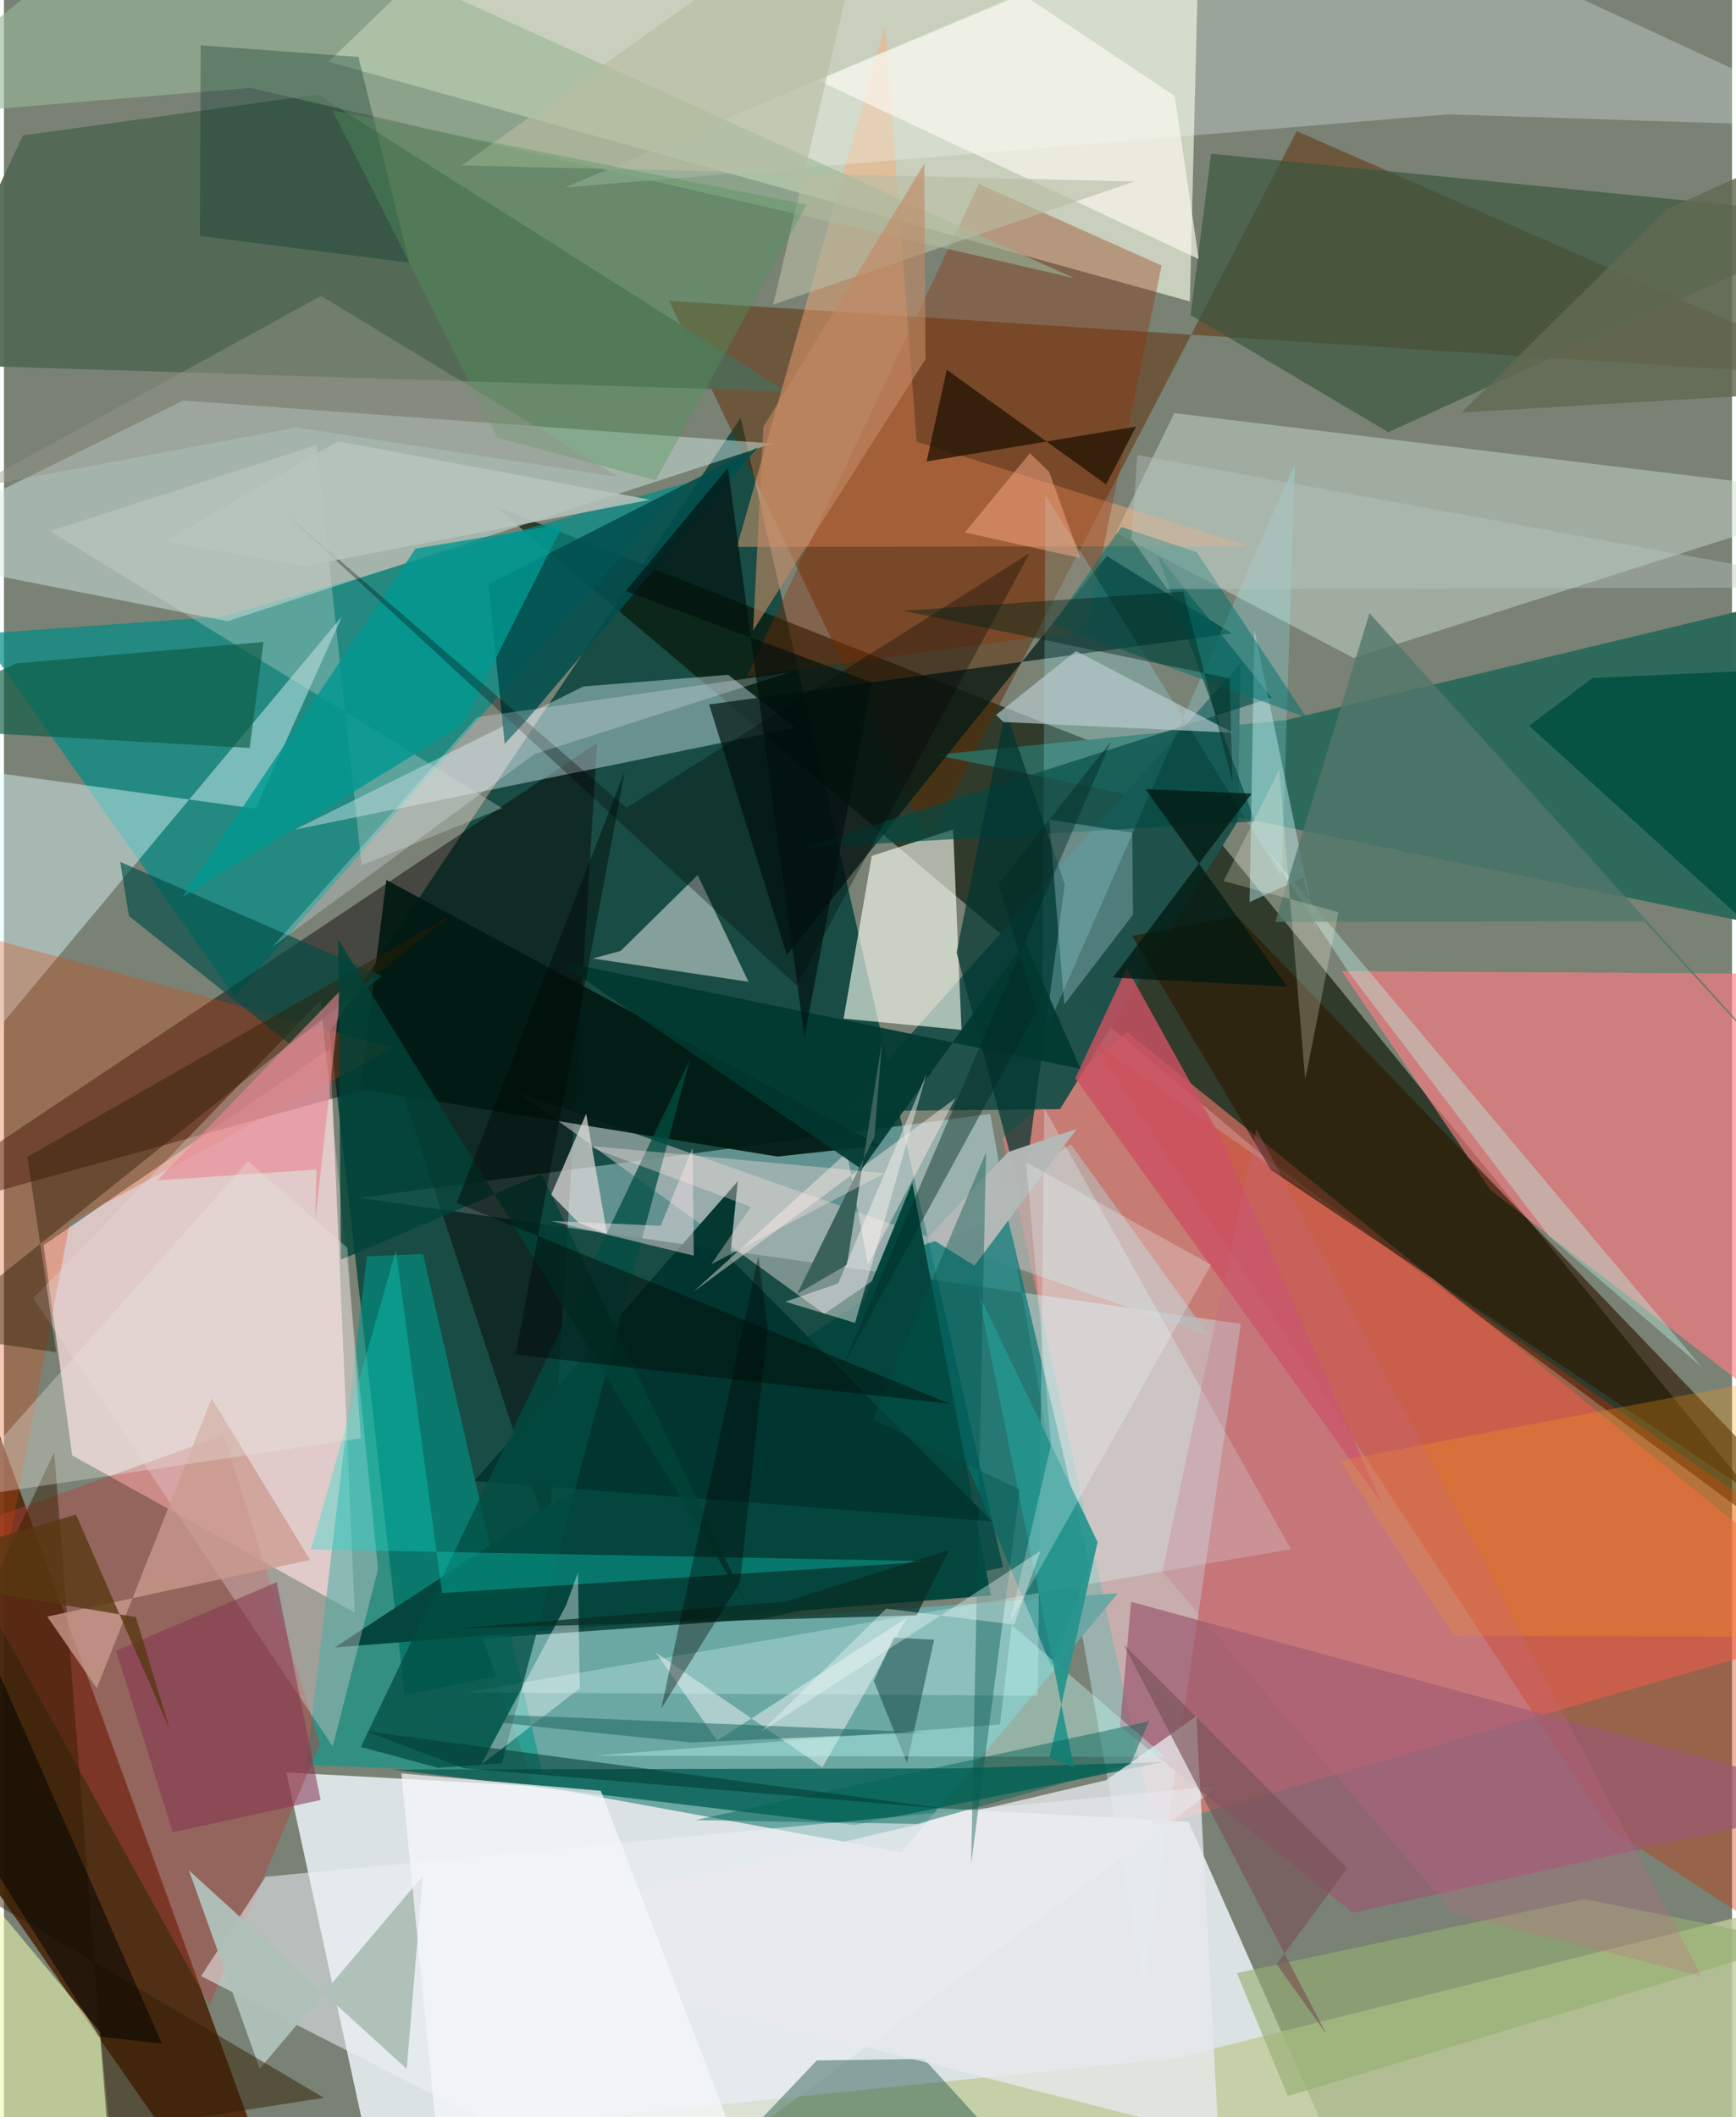 <svg xmlns="http://www.w3.org/2000/svg" width="228" height="278" viewBox="0 0 836 1024"><path fill="#798275" d="M0 0h836v1024H0z"/><path fill="#e2e9eb" fill-opacity=".925" d="M573.092 881.17l79.183 179.1-465.93 25.73-49.72-228.737z"/><path fill="#09433d" fill-opacity=".863" d="M483.317 758.028l-289.418 62.1-36.292-321.28L356.4 202.081z"/><path fill="#f0f5e0" fill-opacity=".667" d="M577.645-13.41L252.329-62 156.98 29.89l416.73 115.907z"/><path fill="#051201" fill-opacity=".631" d="M869.424 751.708L610.164 559.86 237.456 244.744 559.374 371.86z"/><path fill="#f3d5d6" fill-opacity=".8" d="M33.009 703.926l136.677 76.006-11.831-272.673-138.691 94.975z"/><path fill="#ff7872" fill-opacity=".576" d="M543.233 499.071l-60.017 51.42 73.083 333.117L898 785.121z"/><path fill="#4c260a" fill-opacity=".898" d="M126.984 1049.199L115.848 1086-18.703 892.6l6.277-226.925z"/><path fill="#c8f3fa" fill-opacity=".42" d="M598.365 640.297L551.502 960.28 477.16 538.756l-305.3 40.608z"/><path fill="#018c84" fill-opacity=".702" d="M106.005 298.153l223.87-64.511-218.216 248.282L-11.919 306.59z"/><path fill="#5e2b00" fill-opacity=".482" d="M321.792 145.5L898 182.862 625.397 63.444l-178.07 343.471z"/><path fill="#2d695b" fill-opacity=".98" d="M898 281.476l-27.119 170.236-420.163-86.604 169.488-16.81z"/><path fill="#d3eae5" fill-opacity=".482" d="M-62 266.926l170.143 33.544 263.742-85.972-285.096-20.791z"/><path fill="#fe7e81" fill-opacity=".643" d="M647.182 469.679l197.813 1.2L898 713.13 719.13 575.642z"/><path fill="#6ba7a3" d="M256.041 863.264l178.209 32.575 104.614-125.226-307.042 21.93z"/><path fill="#080100" fill-opacity=".451" d="M-62 592.368l252.91-69.847 72.684 221.515 23.31-384.7z"/><path fill="#bfcb9b" fill-opacity=".8" d="M898 912.412l-38.123 117.598-580.39-5.204 288.22-29.558z"/><path fill="#20514a" fill-opacity=".992" d="M405.514 537.482l192.67-216.539-1.301 76.241-86 139.262z"/><path fill="#fafff3" fill-opacity=".624" d="M406.188 492.696l13.624-78.702 39.368-12.775 4.047 96.884z"/><path fill="#cfded2" fill-opacity=".459" d="M652.85 318.247L537.995 257.71l28.172-57.895L898 240.026z"/><path fill="#e3f8ff" fill-opacity=".4" d="M350.388 326.372l32.31 25.69-242.088 49.22 139.708-69.261z"/><path fill="#d12a00" fill-opacity=".357" d="M898 764.173l-57.525 161.72-64.01-41.656-250.12-380.82z"/><path fill="#526955" fill-opacity=".945" d="M151.82 45.736L9.191 65.516l-51.904 110.512 420.952 13.253z"/><path fill="#00988b" fill-opacity=".58" d="M202.759 606.508l-27.153 1.142-29.34 245.936 114.367 4.564z"/><path fill="#ffa874" fill-opacity=".439" d="M441.57 213.677L426.3 12.592l-71.72 251.933 247.936-.378z"/><path fill="#e0fbfe" fill-opacity=".451" d="M163.53 298.1L-30.009 530.108l-22.984-163.076 174.803 24.111z"/><path fill="#056056" fill-opacity=".812" d="M411.442 882.715l149.449-30.522-99.515 3.117-273.634.564z"/><path fill="#001916" fill-opacity=".714" d="M341.156 340.71l252.783-34.404-60.406-37.397-154.811 193.06z"/><path fill="#b8bcbc" fill-opacity=".616" d="M583.094 646.158l-66.98-92.692-119.24 82.025-147.652-106.983z"/><path fill="#007673" fill-opacity=".682" d="M485.436 588.235l39.77 169.431-18.425 48.368-82.107-196.742z"/><path fill="#b7403c" fill-opacity=".431" d="M99.405 969.79l53.46-126.39-46.339-149.231-133.336 47.622z"/><path fill="#edf1f6" fill-opacity=".545" d="M587.772 863.797l-461.207 43.927-31.19 48.04 217.67 111.133z"/><path fill="#f2fffc" fill-opacity=".275" d="M630.08-62L898 61.732l-199.58-6.42-426.976 35.355z"/><path fill="#9a5871" fill-opacity=".694" d="M898 870.855l-352.695-96.108-5.368 60.317 112.577 90.11z"/><path fill="#fbf9fa" fill-opacity=".478" d="M284.84 463.6l75.357 11.257-24.593-51.637-37.256 36.7z"/><path fill="#38553d" fill-opacity=".663" d="M574.038 152.332l9.958-77.964L898 105.286 669.715 209.034z"/><path fill="#004e4d" fill-opacity=".894" d="M364.723 216.316L253.46 347.56l-11.186 12.183-7.897-77.155z"/><path fill="#04463e" d="M477.444 771.691l-38.028-199.627-23.157 56.412-256.218 168.34z"/><path fill="#001912" fill-opacity=".918" d="M423.515 554.061l-49.31 5.321-201.93-32.643 12.718-101.133z"/><path fill="#902c00" fill-opacity=".337" d="M471.624 88.94l88.428 39.482-36.416 176.387-164.301 22.326z"/><path fill="#9af9ff" fill-opacity=".231" d="M618.056 424.277l-114.21-184.864-1.584 263.274 122.27-278.562z"/><path fill="#de4207" fill-opacity=".29" d="M31.857 591.224L-62 1086l57.34-631.587 193.117 52.335z"/><path fill="#effbb2" fill-opacity=".565" d="M-62 852.737L46.525 982.88l7.72 78.091L-62 1086z"/><path fill="#e8d4db" fill-opacity=".349" d="M153.168 483.79L14.192 627.913 159.026 844.64l21.95-85.684z"/><path fill="#073d35" fill-opacity=".392" d="M332.817 1060.044l179.225 9.067-66.932-73.244-51.85.689z"/><path fill="#dbffff" fill-opacity=".282" d="M503.277 535.969l-3.172 284.222-276.363-1.663 398.783-69.271z"/><path fill="#2d1800" fill-opacity=".635" d="M898 757.484L612.932 565.837l-67.166-113.19 50.782-9.457z"/><path fill="#99b698" fill-opacity=".616" d="M84.188-62L-62 57.48l181.247-14.96 398.57 92.035z"/><path fill="#02352f" fill-opacity=".965" d="M227.58 716.321l127.43-144.993-3.79 37.329 126.84 127.179z"/><path fill="#024d43" fill-opacity=".753" d="M240.81 852.877l-30.852 2.121-37.313-10.068 159.148-332.324z"/><path fill="#fcf8f1" fill-opacity=".655" d="M566.406 46.411l-73.578-49.15-99.257 41.501 184.424 86.556z"/><path fill="#004a44" fill-opacity=".639" d="M613.324 337.468l-55.503-69.436 47.378 129.257-219.06 12.852z"/><path fill="#e9eaee" fill-opacity=".765" d="M587.569 1033.766l-377.704-96.765 323.348-75.995 43.65-30.972z"/><path fill="#e3dcdc" fill-opacity=".714" d="M264.751 577.806l13.332 13.673 13.683 5.336-10.104-58.098z"/><path fill="#feedea" fill-opacity=".451" d="M333.544 624.78l126.716-93.5-42.289 80.383-10.195-54.239z"/><path fill="#afc0b8" fill-opacity=".965" d="M202.619 907.328l-78.888 93.225-34.266-95.955 105.377 96.077z"/><path fill="#014d46" fill-opacity=".643" d="M60.457 443.042l-4.204-26.157 126.642 55.2-44.547 32.956z"/><path fill="#cbd9d3" fill-opacity=".329" d="M151.27 215.216L22.35 256.9l218.659 133.986-67.974 27.568z"/><path fill="#bceaed" fill-opacity=".482" d="M628.587 424.424l-26 11.873 2.378-131.452 30.475 147.722z"/><path fill="#009891" fill-opacity=".808" d="M199.125 265.328L86.54 433.753l135.187-83.106 48.89-97.18z"/><path fill="#cb5162" fill-opacity=".816" d="M587.703 548.387l78.835 178.742-148.263-205.662 24.962-53.277z"/><path fill="#003530" fill-opacity=".706" d="M513.195 427.658l-28.697-83.977L460.84 460.69l31.817 119.874z"/><path fill="#004f3f" fill-opacity=".859" d="M768.493 327.901L898 322.064v174.443L737.84 351.06z"/><path fill="#311d01" fill-opacity=".478" d="M154.753 1014.605l-104.575 16.444-25.872-328.68L-62 886.694z"/><path fill="#dfebec" fill-opacity=".565" d="M395.952 854.8l41.05-72.529-92.003 59.632-29.63-42.653z"/><path fill="#0d403d" fill-opacity=".498" d="M430.483 792.102l-9.668 20.938 16.03 39.601 13.157-59.561z"/><path fill="#bcf9f1" fill-opacity=".408" d="M285.983 849.118l195.844-15.056 5.705-48.08 74.432 63.85z"/><path fill="#003026" fill-opacity=".318" d="M95.14 21.948l76.347 5.582 24.586 99.582-101.267-13.034z"/><path fill="#0ee0cf" fill-opacity=".322" d="M148.497 749.41l41.133-144.574 22.315 165.651 237.75-15.35z"/><path fill="#ff9f15" fill-opacity=".275" d="M646.202 706.44l55.23 84.653 196.568.734V658.744z"/><path fill="#0d5c47" fill-opacity=".659" d="M118.861 361.776L-62 351.516l68.103-30.68L125.58 310.5z"/><path fill="#bdcfd2" fill-opacity=".647" d="M518.645 314.908l75.952 39.514-111-5.193-3.638-3.456z"/><path fill="#2c1d00" fill-opacity=".435" d="M11.344 559.533l205.25-117.165-253.289 202.644 61.99 9.04z"/><path fill="#000100" fill-opacity=".306" d="M133.36 245.916l250.185 230.717 112.64-209.088L301.161 390.75z"/><path fill="#b1d7e0" fill-opacity=".337" d="M505.714 396.432l40.145 6.3.35 39.638-33.273 43.445z"/><path fill="#24958d" fill-opacity=".922" d="M529.068 745.838L471.399 625.54l46.292 229.468-11.951-4.71z"/><path fill="#bef0e6" fill-opacity=".396" d="M747.543 597.938L650.604 470.29l-38.384-57.815 208.995 248.621z"/><path fill="#b4bab8" fill-opacity=".969" d="M485.822 557.183l33.105-11.132-49.391 66.11-22.292-13.91z"/><path fill="#feffff" fill-opacity=".392" d="M271.911 776.47l5.791-15.85.857 55.998-47.796 36.984z"/><path fill="#241403" fill-opacity=".78" d="M456.132 178.865l77.045 55.427 14.53-27.988-101.362 16.91z"/><path fill="#51776a" fill-opacity=".784" d="M793.38 445.49l100.462 109.605-233.233-258.518-45.547 149.346z"/><path fill="#ca9a8f" fill-opacity=".765" d="M44.915 816.558l55.572-140.13 47.573 78.04-127.12 27.425z"/><path fill="#00736e" fill-opacity=".502" d="M577.024 267.065l53.171 79.985-122.955-45.073 33.306-47.096z"/><path fill="#003830" fill-opacity=".906" d="M267.681 464.78l253.156 52.186-26.861-61.57-79.001 110.127z"/><path fill="#96af71" fill-opacity=".62" d="M596.484 954.317l24.588 59.506 247.12-74.468-103.684-20.856z"/><path fill="#b8bda2" fill-opacity=".616" d="M546.863 87.8L221.41 80.01 421.495-62l-49.368 209.319z"/><path fill="#00544c" fill-opacity=".4" d="M420.444 686.657l54.645-129.246-7.2 344.154 23.59-181.094z"/><path fill="#ea8893" fill-opacity=".612" d="M74.142 570.897l77.048-5.233-.627 24.966 12.34-111.666z"/><path fill="#004337" fill-opacity=".8" d="M361.377 779.835L161.646 454.273l1.374 154.959 97.08-41.393z"/><path fill="#843450" fill-opacity=".545" d="M131.918 765.276l21.266 105.304-71.532 15.668-27.396-87.894z"/><path fill="#f6f7fa" fill-opacity=".714" d="M288.78 866.15l-96.527-8.42 18.191 186.191L373.222 1086z"/><path fill="#785356" fill-opacity=".651" d="M639.664 983.648l-97.932-188.204 108.138 108.13-34.188 46.44z"/><path fill="#3a615a" d="M383.767 625.751l24.048-14.002 17.017-108.512-3.728 46.617z"/><path fill="#c18964" fill-opacity=".616" d="M445.236 79.229l.577 94.463L362.4 304.994l5.002-98.557z"/><path fill="#4f975b" fill-opacity=".369" d="M238.672 211.693L158.986 53.417l229.318 45.545-73.026 133.33z"/><path fill="#e8e6df" fill-opacity=".341" d="M166.151 603.519l-48.09-41.85-145.657 163.809 200.243-29.84z"/><path fill="#eff4fa" fill-opacity=".259" d="M228.851 346.908l151.367-21.746-123.435 39.493-126.82 93.201z"/><path fill="#000a05" fill-opacity=".451" d="M300.296 373.183L219.026 581.8l239.009 97.293-210.428-23.965z"/><path fill="#072d23" fill-opacity=".729" d="M441.46 781.295l-222.397 6.341 159.045-13.021 79.127-24.862z"/><path fill="#000f0b" fill-opacity=".639" d="M300.844 285.894l118.852 44.142-32.441 171.54-37.024-275.374z"/><path fill="#fdf9f7" fill-opacity=".439" d="M411.733 639.828L377.99 629.58l25.598-8.835 42.796-101.535z"/><path fill="#fce7e9" fill-opacity=".451" d="M333.154 555.09l-15.44 37.801-53.026-2.364 69.011 16.807z"/><path fill="#115b56" fill-opacity=".475" d="M332.498 842.774l-64.584-6.574-84.723-9.286 261.424 10.96z"/><path fill="#020501" fill-opacity=".549" d="M76.423 988.417l-30.294-3.393L-62 811.757l27.596-75.264z"/><path fill="#002922" fill-opacity=".443" d="M535.41 358.795l-129.585 301.88 93.753-171.651-18.472-61.431z"/><path fill="#001910" fill-opacity=".753" d="M603.647 383.84l-67.169 88.964 84.273 4.399-68.513-95.545z"/><path fill="#006156" fill-opacity=".463" d="M334.586 880.296l219.35-47.78-9.109 21.01-103.107 28.656z"/><path fill="#573811" fill-opacity=".784" d="M63.833 782.13L80.2 836.504 34.841 732.54-62 761.059z"/><path fill="#ffeae7" fill-opacity=".349" d="M361.279 583.698l-79.64-29.655 144.373 13.4-83.857 44.093z"/><path fill="#f6fafe" fill-opacity=".255" d="M486.683 784.475l19.871-85.774-12.02-136.488 89.437 49.499z"/><path fill="#b6c4be" fill-opacity=".851" d="M145.825 273.775l166.706-32.066-151.02-28.277-83.961 48.544z"/><path fill="#c46885" fill-opacity=".255" d="M560.423 760.119l45.509-214.094 215.177 409.696-120.01-30.446z"/><path fill="#faad8a" fill-opacity=".475" d="M496.322 219.217l9.277 8.937 15.084 41.74-55.81-12.368z"/><path fill="#b7c6c1" fill-opacity=".392" d="M548.301 220.052L898 284.07l-335.232.863-17.31-24.503z"/><path fill="#94978a" fill-opacity=".455" d="M153.42 143.113l144.12 87.657-155.997-24-157.957 29.547z"/><path fill="#020605" fill-opacity=".369" d="M318.017 826.25l46.953-218.66 4.482 34.315-13.332 123.457z"/><path fill="#616a53" fill-opacity=".824" d="M883.272 65.802l-78.585 35.258-99.486 98.455 157.49-9.255z"/><path fill="#f3fcfa" fill-opacity=".373" d="M488.73 785.795l-61.922-7.746-60.29 59.338 134.917-87.257z"/><path fill="#003c35" fill-opacity=".561" d="M175.286 837.37l47.186 17.887-2.573-.228 236.009 19.832z"/><path fill="#fef7df" fill-opacity=".243" d="M616.92 372.446l12.585 149.587 16.101-80.837-55.582-15.054z"/><path fill="#012318" fill-opacity=".431" d="M594.282 378.086l-1.353-49.995-157.887-32.7 135.453-9.277z"/></svg>